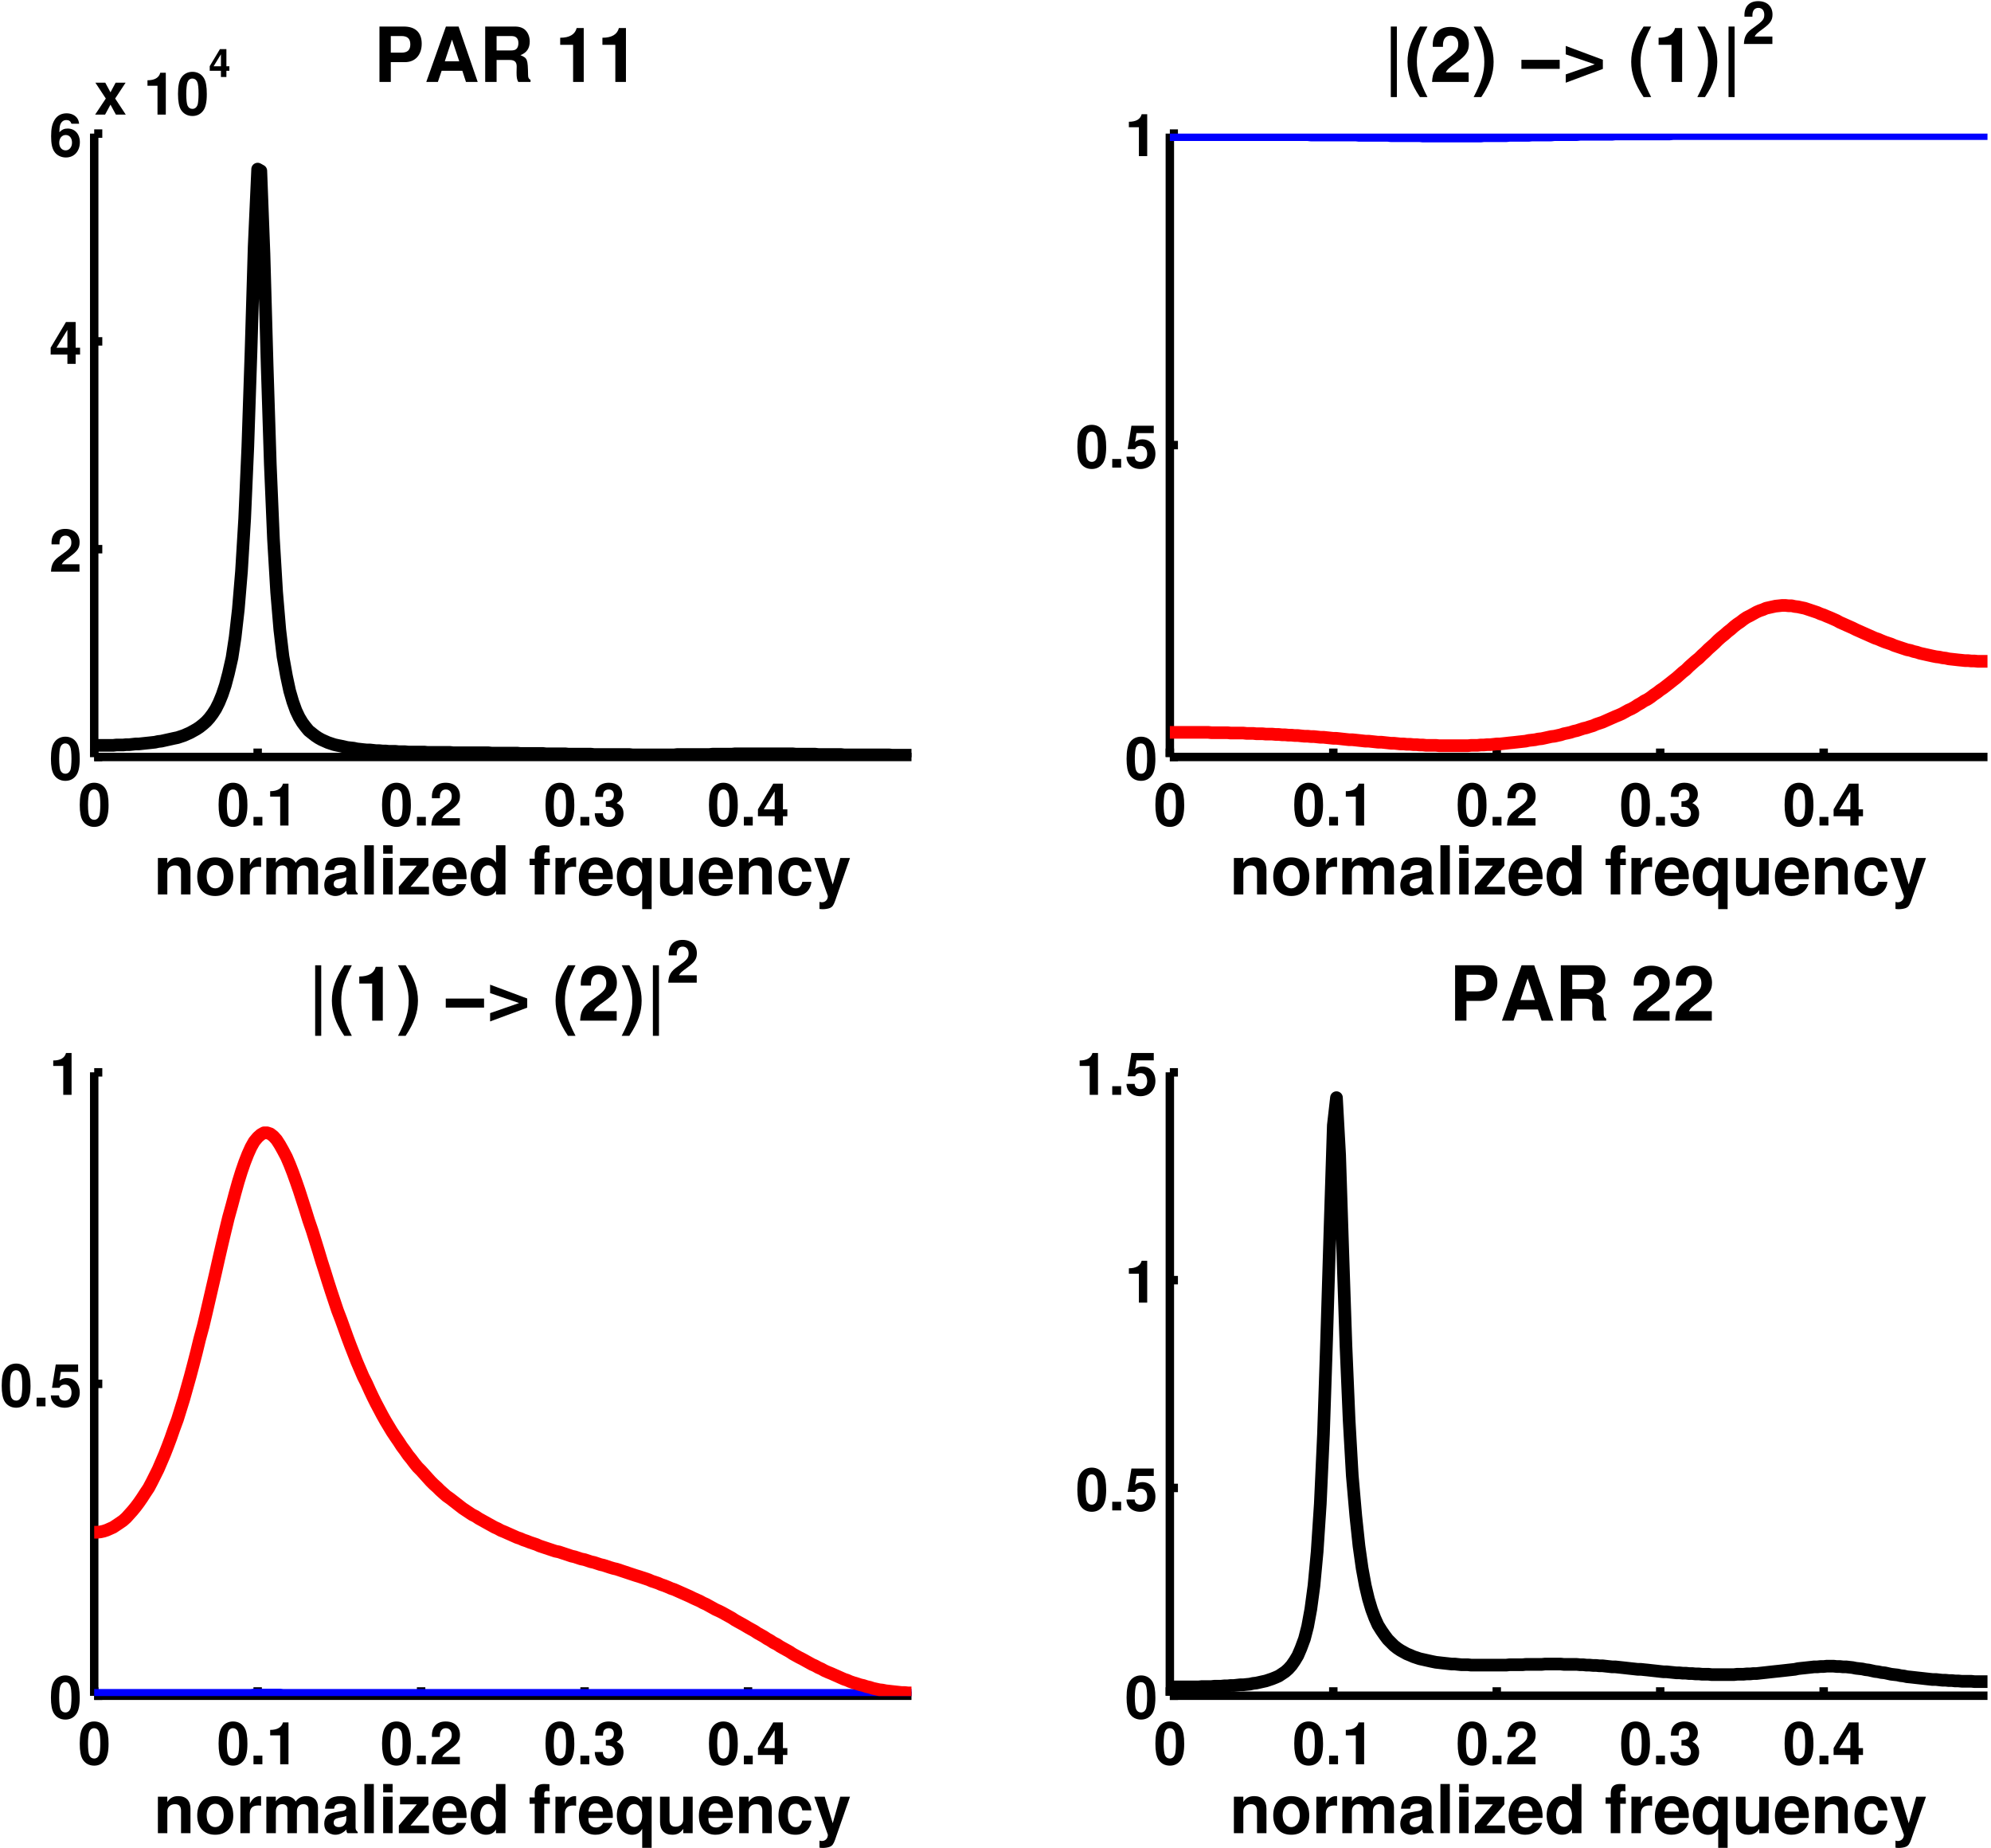 <?xml version="1.0" encoding="UTF-8"?>
<svg xmlns="http://www.w3.org/2000/svg" xmlns:xlink="http://www.w3.org/1999/xlink" width="472pt" height="438pt" viewBox="0 0 472 438" version="1.1">
<defs>
<g>
<symbol overflow="visible" id="glyph0-0">
<path style="stroke:none;" d="M 3.828 -10.141 C 2.766 -10.141 1.844 -9.688 1.25 -8.859 C 0.672 -8.094 0.406 -6.812 0.406 -4.906 C 0.406 -3.156 0.641 -1.906 1.109 -1.141 C 1.688 -0.203 2.656 0.328 3.828 0.328 C 4.906 0.328 5.781 -0.109 6.391 -0.953 C 6.953 -1.703 7.234 -3 7.234 -4.844 C 7.234 -6.656 7.016 -7.891 6.531 -8.672 C 5.953 -9.625 4.984 -10.141 3.828 -10.141 Z M 3.828 -8.547 C 4.328 -8.547 4.734 -8.281 4.969 -7.75 C 5.172 -7.344 5.281 -6.25 5.281 -4.891 C 5.281 -3.781 5.172 -2.656 5.031 -2.266 C 4.797 -1.688 4.375 -1.359 3.828 -1.359 C 3.297 -1.359 2.906 -1.625 2.672 -2.125 C 2.484 -2.547 2.359 -3.594 2.359 -4.906 C 2.359 -6.078 2.484 -7.203 2.625 -7.609 C 2.844 -8.219 3.266 -8.547 3.828 -8.547 Z M 3.828 -8.547 "/>
</symbol>
<symbol overflow="visible" id="glyph0-1">
<path style="stroke:none;" d="M 3 -2.047 L 0.891 -2.047 L 0.891 0 L 3 0 Z M 3 -2.047 "/>
</symbol>
<symbol overflow="visible" id="glyph0-2">
<path style="stroke:none;" d="M 3.328 -6.844 L 3.328 0 L 5.297 0 L 5.297 -9.922 L 3.984 -9.922 C 3.688 -8.75 2.656 -8.141 0.953 -8.141 L 0.953 -6.844 Z M 3.328 -6.844 "/>
</symbol>
<symbol overflow="visible" id="glyph0-3">
<path style="stroke:none;" d="M 7.172 -1.75 L 2.969 -1.75 C 3.219 -2.281 3.531 -2.562 4.984 -3.625 C 6.703 -4.891 7.203 -5.641 7.203 -6.984 C 7.203 -8.906 5.891 -10.141 3.812 -10.141 C 1.75 -10.141 0.547 -8.922 0.547 -6.812 C 0.547 -6.734 0.547 -6.625 0.562 -6.469 L 2.438 -6.469 L 2.438 -6.797 C 2.438 -7.891 2.953 -8.547 3.844 -8.547 C 4.719 -8.547 5.25 -7.938 5.25 -6.938 C 5.25 -5.859 4.906 -5.422 2.719 -3.859 C 1.031 -2.719 0.516 -1.828 0.422 0 L 7.172 0 Z M 7.172 -1.75 "/>
</symbol>
<symbol overflow="visible" id="glyph0-4">
<path style="stroke:none;" d="M 3.031 -4.438 C 3.719 -4.438 3.844 -4.422 4.188 -4.344 C 4.844 -4.156 5.266 -3.578 5.266 -2.859 C 5.266 -1.984 4.641 -1.359 3.797 -1.359 C 2.875 -1.359 2.359 -1.891 2.312 -2.906 L 0.406 -2.906 C 0.422 -0.922 1.719 0.328 3.75 0.328 C 5.859 0.328 7.219 -0.922 7.219 -2.859 C 7.219 -4.016 6.719 -4.781 5.594 -5.312 C 6.531 -5.891 6.906 -6.531 6.906 -7.438 C 6.906 -9.094 5.672 -10.141 3.75 -10.141 C 2.625 -10.141 1.672 -9.75 1.109 -9.016 C 0.719 -8.531 0.531 -7.859 0.531 -6.969 L 0.531 -6.797 L 2.359 -6.797 C 2.359 -7.344 2.406 -7.609 2.5 -7.859 C 2.688 -8.281 3.141 -8.547 3.703 -8.547 C 4.5 -8.547 4.938 -8.078 4.938 -7.25 C 4.938 -6.266 4.375 -5.75 3.203 -5.75 L 3.031 -5.75 Z M 3.031 -4.438 "/>
</symbol>
<symbol overflow="visible" id="glyph0-5">
<path style="stroke:none;" d="M 7.312 -3.828 L 6.266 -3.828 L 6.266 -9.922 L 3.969 -9.922 L 0.344 -3.844 L 0.344 -2.203 L 4.312 -2.203 L 4.312 0 L 6.266 0 L 6.266 -2.203 L 7.312 -2.203 Z M 4.312 -3.828 L 1.719 -3.828 L 4.312 -8.062 Z M 4.312 -3.828 "/>
</symbol>
<symbol overflow="visible" id="glyph0-6">
<path style="stroke:none;" d="M 7.094 -7.672 C 7 -8.312 6.875 -8.641 6.625 -9 C 6.109 -9.719 5.188 -10.141 4.109 -10.141 C 2.891 -10.141 1.875 -9.594 1.281 -8.594 C 0.688 -7.625 0.453 -6.531 0.453 -4.719 C 0.453 -3.016 0.656 -1.953 1.156 -1.141 C 1.734 -0.219 2.766 0.328 3.953 0.328 C 5.922 0.328 7.266 -1.156 7.266 -3.312 C 7.266 -5.219 6.094 -6.531 4.375 -6.531 C 3.562 -6.531 3.031 -6.297 2.406 -5.656 C 2.453 -6.703 2.453 -6.703 2.531 -7.125 C 2.719 -8.016 3.281 -8.547 4.062 -8.547 C 4.688 -8.547 5.031 -8.297 5.281 -7.672 Z M 3.906 -5 C 4.812 -5 5.406 -4.281 5.406 -3.188 C 5.406 -2.125 4.766 -1.359 3.891 -1.359 C 3 -1.359 2.375 -2.094 2.375 -3.156 C 2.375 -4.234 3 -5 3.906 -5 Z M 3.906 -5 "/>
</symbol>
<symbol overflow="visible" id="glyph0-7">
<path style="stroke:none;" d="M 4.969 -3.812 L 7.438 -7.562 L 5.078 -7.562 L 3.859 -5.281 L 2.625 -7.562 L 0.281 -7.562 L 2.75 -3.812 L 0.219 0 L 2.578 0 L 3.859 -2.359 L 5.141 0 L 7.484 0 Z M 4.969 -3.812 "/>
</symbol>
<symbol overflow="visible" id="glyph0-8">
<path style="stroke:none;" d=""/>
</symbol>
<symbol overflow="visible" id="glyph0-9">
<path style="stroke:none;" d="M 6.844 -9.922 L 1.547 -9.922 L 0.656 -4.391 L 2.422 -4.391 C 2.625 -4.891 3.078 -5.156 3.688 -5.156 C 4.672 -5.156 5.281 -4.438 5.281 -3.234 C 5.281 -2.078 4.656 -1.359 3.688 -1.359 C 2.828 -1.359 2.359 -1.797 2.312 -2.594 L 0.375 -2.594 C 0.406 -0.859 1.719 0.328 3.656 0.328 C 5.781 0.328 7.234 -1.141 7.234 -3.281 C 7.234 -5.312 5.984 -6.703 4.141 -6.703 C 3.484 -6.703 3 -6.531 2.422 -6.109 L 2.75 -8.172 L 6.844 -8.172 Z M 6.844 -9.922 "/>
</symbol>
<symbol overflow="visible" id="glyph1-0">
<path style="stroke:none;" d="M 4.875 -2.547 L 4.172 -2.547 L 4.172 -6.609 L 2.641 -6.609 L 0.219 -2.562 L 0.219 -1.469 L 2.875 -1.469 L 2.875 0 L 4.172 0 L 4.172 -1.469 L 4.875 -1.469 Z M 2.875 -2.547 L 1.141 -2.547 L 2.875 -5.375 Z M 2.875 -2.547 "/>
</symbol>
<symbol overflow="visible" id="glyph2-0">
<path style="stroke:none;" d="M 4.062 -4.688 L 7.438 -4.688 C 9.844 -4.688 11.391 -6.391 11.391 -9.047 C 11.391 -11.688 9.906 -13.125 7.156 -13.125 L 1.375 -13.125 L 1.375 0 L 4.062 0 Z M 4.062 -6.938 L 4.062 -10.875 L 6.594 -10.875 C 8.031 -10.875 8.688 -10.234 8.688 -8.891 C 8.688 -7.562 8.031 -6.938 6.594 -6.938 Z M 4.062 -6.938 "/>
</symbol>
<symbol overflow="visible" id="glyph2-1">
<path style="stroke:none;" d="M 9.016 -2.641 L 9.875 0 L 12.656 0 L 8.125 -13.125 L 5.125 -13.125 L 0.469 0 L 3.219 0 L 4.109 -2.641 Z M 8.281 -4.891 L 4.859 -4.891 L 6.562 -10.031 Z M 8.281 -4.891 "/>
</symbol>
<symbol overflow="visible" id="glyph2-2">
<path style="stroke:none;" d="M 4.141 -5.203 L 7.234 -5.203 C 8.406 -5.203 8.906 -4.734 8.906 -3.641 C 8.906 -3.531 8.906 -3.344 8.891 -3.109 C 8.875 -2.766 8.875 -2.453 8.875 -2.25 C 8.875 -1.031 8.953 -0.625 9.281 0 L 12.188 0 L 12.188 -0.484 C 11.766 -0.719 11.609 -0.984 11.609 -1.562 C 11.531 -5.438 11.469 -5.609 9.797 -6.344 C 11.266 -6.906 12 -7.969 12 -9.578 C 12 -10.625 11.641 -11.578 11.016 -12.219 C 10.422 -12.828 9.594 -13.125 8.484 -13.125 L 1.438 -13.125 L 1.438 0 L 4.141 0 Z M 4.141 -7.453 L 4.141 -10.875 L 7.391 -10.875 C 8.172 -10.875 8.5 -10.797 8.812 -10.531 C 9.141 -10.266 9.312 -9.812 9.312 -9.203 C 9.312 -8.562 9.125 -8.062 8.812 -7.797 C 8.531 -7.547 8.172 -7.453 7.391 -7.453 Z M 4.141 -7.453 "/>
</symbol>
<symbol overflow="visible" id="glyph2-3">
<path style="stroke:none;" d=""/>
</symbol>
<symbol overflow="visible" id="glyph2-4">
<path style="stroke:none;" d="M 4.281 -8.797 L 4.281 0 L 6.797 0 L 6.797 -12.766 L 5.125 -12.766 C 4.734 -11.25 3.422 -10.469 1.219 -10.469 L 1.219 -8.797 Z M 4.281 -8.797 "/>
</symbol>
<symbol overflow="visible" id="glyph2-5">
<path style="stroke:none;" d="M 3.234 -13.125 L 1.797 -13.125 L 1.797 3.594 L 3.234 3.594 Z M 3.234 -13.125 "/>
</symbol>
<symbol overflow="visible" id="glyph2-6">
<path style="stroke:none;" d="M 3.656 -13.125 C 1.578 -10.016 0.719 -7.531 0.719 -4.766 C 0.719 -2 1.578 0.484 3.656 3.594 L 5.453 3.594 C 3.547 -0.109 2.938 -2.125 2.938 -4.766 C 2.938 -7.391 3.547 -9.453 5.453 -13.125 Z M 3.656 -13.125 "/>
</symbol>
<symbol overflow="visible" id="glyph2-7">
<path style="stroke:none;" d="M 9.219 -2.25 L 3.812 -2.25 C 4.141 -2.938 4.531 -3.297 6.406 -4.656 C 8.625 -6.281 9.266 -7.25 9.266 -8.984 C 9.266 -11.453 7.578 -13.031 4.891 -13.031 C 2.25 -13.031 0.703 -11.469 0.703 -8.766 C 0.703 -8.656 0.703 -8.516 0.719 -8.312 L 3.125 -8.312 L 3.125 -8.734 C 3.125 -10.156 3.797 -10.984 4.953 -10.984 C 6.062 -10.984 6.75 -10.203 6.75 -8.922 C 6.75 -7.531 6.297 -6.969 3.484 -4.969 C 1.328 -3.484 0.672 -2.359 0.547 0 L 9.219 0 Z M 9.219 -2.25 "/>
</symbol>
<symbol overflow="visible" id="glyph2-8">
<path style="stroke:none;" d="M 2.203 3.594 C 4.266 0.484 5.125 -2 5.125 -4.75 C 5.125 -7.531 4.266 -10.016 2.203 -13.125 L 0.391 -13.125 C 2.297 -9.406 2.922 -7.391 2.922 -4.75 C 2.922 -2.125 2.297 -0.078 0.391 3.594 Z M 2.203 3.594 "/>
</symbol>
<symbol overflow="visible" id="glyph2-9">
<path style="stroke:none;" d="M 9.797 -5.234 L 0.719 -5.234 L 0.719 -3.094 L 9.797 -3.094 Z M 9.797 -5.234 "/>
</symbol>
<symbol overflow="visible" id="glyph2-10">
<path style="stroke:none;" d="M 0.719 0.188 L 9.516 -3.078 L 9.516 -5.25 L 0.719 -8.531 L 0.719 -6.531 L 7.594 -4.172 L 0.719 -1.781 Z M 0.719 0.188 "/>
</symbol>
<symbol overflow="visible" id="glyph3-0">
<path style="stroke:none;" d="M 1.016 -8.641 L 1.016 0 L 3.25 0 L 3.25 -5.188 C 3.25 -6.203 3.969 -6.875 5.062 -6.875 C 6.016 -6.875 6.5 -6.359 6.5 -5.328 L 6.5 0 L 8.734 0 L 8.734 -5.797 C 8.734 -7.703 7.688 -8.781 5.844 -8.781 C 4.672 -8.781 3.891 -8.359 3.25 -7.391 L 3.25 -8.641 Z M 1.016 -8.641 "/>
</symbol>
<symbol overflow="visible" id="glyph3-1">
<path style="stroke:none;" d="M 4.812 -8.781 C 2.172 -8.781 0.562 -7.047 0.562 -4.203 C 0.562 -1.359 2.172 0.375 4.828 0.375 C 7.453 0.375 9.109 -1.375 9.109 -4.141 C 9.109 -7.078 7.516 -8.781 4.812 -8.781 Z M 4.828 -6.969 C 6.062 -6.969 6.859 -5.875 6.859 -4.172 C 6.859 -2.562 6.031 -1.438 4.828 -1.438 C 3.609 -1.438 2.797 -2.562 2.797 -4.203 C 2.797 -5.859 3.609 -6.969 4.828 -6.969 Z M 4.828 -6.969 "/>
</symbol>
<symbol overflow="visible" id="glyph3-2">
<path style="stroke:none;" d="M 1.016 -8.641 L 1.016 0 L 3.25 0 L 3.25 -4.594 C 3.25 -5.906 3.906 -6.562 5.219 -6.562 C 5.453 -6.562 5.609 -6.547 5.922 -6.5 L 5.922 -8.766 C 5.797 -8.781 5.719 -8.781 5.641 -8.781 C 4.625 -8.781 3.734 -8.109 3.25 -6.938 L 3.25 -8.641 Z M 1.016 -8.641 "/>
</symbol>
<symbol overflow="visible" id="glyph3-3">
<path style="stroke:none;" d="M 0.953 -8.641 L 0.953 0 L 3.203 0 L 3.203 -5.188 C 3.203 -6.234 3.781 -6.875 4.734 -6.875 C 5.484 -6.875 5.953 -6.453 5.953 -5.766 L 5.953 0 L 8.188 0 L 8.188 -5.188 C 8.188 -6.234 8.766 -6.875 9.734 -6.875 C 10.484 -6.875 10.938 -6.453 10.938 -5.766 L 10.938 0 L 13.188 0 L 13.188 -6.109 C 13.188 -7.797 12.156 -8.781 10.438 -8.781 C 9.344 -8.781 8.578 -8.406 7.906 -7.5 C 7.484 -8.312 6.625 -8.781 5.547 -8.781 C 4.562 -8.781 3.922 -8.453 3.188 -7.562 L 3.188 -8.641 Z M 0.953 -8.641 "/>
</symbol>
<symbol overflow="visible" id="glyph3-4">
<path style="stroke:none;" d="M 8.391 -0.266 C 7.984 -0.641 7.875 -0.875 7.875 -1.328 L 7.875 -6.125 C 7.875 -7.891 6.672 -8.781 4.344 -8.781 C 2 -8.781 0.781 -7.797 0.641 -5.797 L 2.797 -5.797 C 2.906 -6.688 3.281 -6.969 4.391 -6.969 C 5.25 -6.969 5.688 -6.688 5.688 -6.109 C 5.688 -5.828 5.531 -5.562 5.297 -5.438 C 4.984 -5.281 4.984 -5.281 3.891 -5.109 L 2.984 -4.938 C 1.281 -4.656 0.453 -3.781 0.453 -2.219 C 0.453 -1.484 0.656 -0.875 1.062 -0.453 C 1.547 0.062 2.297 0.375 3.078 0.375 C 4.031 0.375 4.906 -0.047 5.703 -0.859 C 5.703 -0.422 5.75 -0.25 5.953 0 L 8.391 0 Z M 5.688 -3.469 C 5.688 -2.172 5.047 -1.438 3.906 -1.438 C 3.156 -1.438 2.688 -1.844 2.688 -2.484 C 2.688 -3.156 3.047 -3.469 3.969 -3.656 L 4.734 -3.812 C 5.328 -3.922 5.422 -3.953 5.688 -4.078 Z M 5.688 -3.469 "/>
</symbol>
<symbol overflow="visible" id="glyph3-5">
<path style="stroke:none;" d="M 3.312 -11.656 L 1.078 -11.656 L 1.078 0 L 3.312 0 Z M 3.312 -11.656 "/>
</symbol>
<symbol overflow="visible" id="glyph3-6">
<path style="stroke:none;" d="M 3.312 -8.641 L 1.078 -8.641 L 1.078 0 L 3.312 0 Z M 3.312 -11.656 L 1.078 -11.656 L 1.078 -9.656 L 3.312 -9.656 Z M 3.312 -11.656 "/>
</symbol>
<symbol overflow="visible" id="glyph3-7">
<path style="stroke:none;" d="M 7.344 -8.641 L 0.625 -8.641 L 0.625 -6.828 L 4.609 -6.828 L 0.344 -1.812 L 0.344 0 L 7.484 0 L 7.484 -1.812 L 3.109 -1.812 L 7.344 -6.828 Z M 7.344 -8.641 "/>
</symbol>
<symbol overflow="visible" id="glyph3-8">
<path style="stroke:none;" d="M 8.391 -3.609 C 8.406 -3.812 8.406 -3.891 8.406 -4 C 8.406 -4.859 8.266 -5.656 8.062 -6.266 C 7.484 -7.844 6.094 -8.781 4.359 -8.781 C 1.875 -8.781 0.359 -6.984 0.359 -4.094 C 0.359 -1.328 1.859 0.375 4.297 0.375 C 6.234 0.375 7.812 -0.734 8.297 -2.438 L 6.094 -2.438 C 5.828 -1.75 5.203 -1.344 4.391 -1.344 C 3.75 -1.344 3.234 -1.609 2.906 -2.094 C 2.703 -2.422 2.625 -2.797 2.594 -3.609 Z M 2.625 -5.109 C 2.766 -6.422 3.328 -7.078 4.312 -7.078 C 4.875 -7.078 5.391 -6.797 5.719 -6.359 C 5.922 -6.031 6.016 -5.703 6.062 -5.109 Z M 2.625 -5.109 "/>
</symbol>
<symbol overflow="visible" id="glyph3-9">
<path style="stroke:none;" d="M 6.484 0 L 8.719 0 L 8.719 -11.656 L 6.484 -11.656 L 6.484 -7.516 C 5.922 -8.391 5.172 -8.781 4.094 -8.781 C 2.031 -8.781 0.469 -6.797 0.469 -4.188 C 0.469 -3.031 0.812 -1.844 1.391 -1.016 C 1.984 -0.172 3.047 0.375 4.094 0.375 C 5.172 0.375 5.922 -0.031 6.484 -0.875 Z M 4.594 -6.906 C 5.734 -6.906 6.484 -5.812 6.484 -4.156 C 6.484 -2.594 5.719 -1.5 4.594 -1.5 C 3.469 -1.5 2.703 -2.609 2.703 -4.188 C 2.703 -5.797 3.469 -6.906 4.594 -6.906 Z M 4.594 -6.906 "/>
</symbol>
<symbol overflow="visible" id="glyph3-10">
<path style="stroke:none;" d=""/>
</symbol>
<symbol overflow="visible" id="glyph3-11">
<path style="stroke:none;" d="M 5.016 -8.469 L 3.688 -8.469 L 3.688 -9.312 C 3.688 -9.766 3.875 -9.984 4.281 -9.984 C 4.484 -9.984 4.734 -9.969 4.922 -9.938 L 4.922 -11.609 C 4.516 -11.641 3.953 -11.656 3.641 -11.656 C 2.156 -11.656 1.438 -10.953 1.438 -9.5 L 1.438 -8.469 L 0.219 -8.469 L 0.219 -6.969 L 1.438 -6.969 L 1.438 0 L 3.688 0 L 3.688 -6.969 L 5.016 -6.969 Z M 5.016 -8.469 "/>
</symbol>
<symbol overflow="visible" id="glyph3-12">
<path style="stroke:none;" d="M 6.469 -8.641 L 6.469 -7.359 C 5.938 -8.297 5.141 -8.781 4.062 -8.781 C 1.984 -8.781 0.453 -6.828 0.453 -4.188 C 0.453 -2.969 0.797 -1.766 1.375 -0.969 C 1.953 -0.156 3.031 0.391 4.047 0.391 C 5.141 0.391 5.938 -0.078 6.469 -1.031 L 6.469 3.484 L 8.703 3.484 L 8.703 -8.641 Z M 4.578 -6.906 C 5.719 -6.906 6.469 -5.828 6.469 -4.141 C 6.469 -2.578 5.703 -1.484 4.578 -1.484 C 3.453 -1.484 2.688 -2.578 2.688 -4.188 C 2.688 -5.812 3.453 -6.906 4.578 -6.906 Z M 4.578 -6.906 "/>
</symbol>
<symbol overflow="visible" id="glyph3-13">
<path style="stroke:none;" d="M 8.656 0 L 8.656 -8.641 L 6.422 -8.641 L 6.422 -3.234 C 6.422 -2.203 5.703 -1.531 4.609 -1.531 C 3.641 -1.531 3.172 -2.047 3.172 -3.094 L 3.172 -8.641 L 0.922 -8.641 L 0.922 -2.625 C 0.922 -0.719 1.984 0.375 3.828 0.375 C 4.984 0.375 5.781 -0.062 6.422 -1.031 L 6.422 0 Z M 8.656 0 "/>
</symbol>
<symbol overflow="visible" id="glyph3-14">
<path style="stroke:none;" d="M 8.359 -5.406 C 8.188 -7.516 6.781 -8.781 4.625 -8.781 C 2.047 -8.781 0.547 -7.094 0.547 -4.141 C 0.547 -1.297 2.031 0.375 4.594 0.375 C 6.688 0.375 8.141 -0.922 8.359 -2.984 L 6.203 -2.984 C 5.922 -1.875 5.469 -1.438 4.609 -1.438 C 3.469 -1.438 2.781 -2.469 2.781 -4.141 C 2.781 -4.953 2.938 -5.734 3.219 -6.234 C 3.469 -6.719 3.969 -6.969 4.609 -6.969 C 5.516 -6.969 5.953 -6.547 6.203 -5.406 Z M 8.359 -5.406 "/>
</symbol>
<symbol overflow="visible" id="glyph3-15">
<path style="stroke:none;" d="M 6.297 -8.641 L 4.516 -2.359 L 2.609 -8.641 L 0.141 -8.641 L 3.359 0.359 L 3.359 0.422 C 3.359 1.234 2.75 1.859 1.969 1.859 C 1.797 1.859 1.656 1.844 1.375 1.766 L 1.375 3.438 C 1.719 3.484 1.906 3.5 2.172 3.5 C 2.734 3.5 3.406 3.391 3.797 3.234 C 4.422 2.969 4.688 2.609 5.062 1.578 L 8.609 -8.641 Z M 6.297 -8.641 "/>
</symbol>
</g>
<clipPath id="clip1">
  <path d="M 22.332 31.664 L 216.168 31.664 L 216.168 179.5 L 22.332 179.5 Z M 22.332 31.664 "/>
</clipPath>
<clipPath id="clip2">
  <path d="M 277.332 31.664 L 471.25 31.664 L 471.25 179.5 L 277.332 179.5 Z M 277.332 31.664 "/>
</clipPath>
<clipPath id="clip3">
  <path d="M 22.332 254.168 L 216.168 254.168 L 216.168 402 L 22.332 402 Z M 22.332 254.168 "/>
</clipPath>
<clipPath id="clip4">
  <path d="M 277.332 254.168 L 471.25 254.168 L 471.25 402 L 277.332 402 Z M 277.332 254.168 "/>
</clipPath>
</defs>
<g id="surface1">
<rect x="0" y="0" width="472" height="438" style="fill:rgb(100%,100%,100%);fill-opacity:1;stroke:none;"/>
<path style=" stroke:none;fill-rule:evenodd;fill:rgb(100%,100%,100%);fill-opacity:1;" d="M 22.332 179.418 L 216.082 179.418 L 216.082 31.668 L 22.332 31.668 Z M 22.332 179.418 "/>
<path style="fill:none;stroke-width:20;stroke-linecap:butt;stroke-linejoin:round;stroke:rgb(100%,100%,100%);stroke-opacity:1;stroke-miterlimit:10;" d="M 753.32 2745.82 L 753.32 4223.32 L 2690.82 4223.32 L 2690.82 2745.82 L 753.32 2745.82 " transform="matrix(0.1,0,0,-0.1,-53,454)"/>
<path style="fill:none;stroke-width:20;stroke-linecap:butt;stroke-linejoin:round;stroke:rgb(0%,0%,0%);stroke-opacity:1;stroke-miterlimit:10;" d="M 753.32 2745.82 L 2690.82 2745.82 " transform="matrix(0.1,0,0,-0.1,-53,454)"/>
<path style="fill:none;stroke-width:20;stroke-linecap:butt;stroke-linejoin:round;stroke:rgb(0%,0%,0%);stroke-opacity:1;stroke-miterlimit:10;" d="M 753.32 2745.82 L 753.32 4223.359 " transform="matrix(0.1,0,0,-0.1,-53,454)"/>
<path style="fill:none;stroke-width:20;stroke-linecap:butt;stroke-linejoin:round;stroke:rgb(0%,0%,0%);stroke-opacity:1;stroke-miterlimit:10;" d="M 753.32 2745.82 L 753.32 2765.82 " transform="matrix(0.1,0,0,-0.1,-53,454)"/>
<g style="fill:rgb(0%,0%,0%);fill-opacity:1;">
  <use xlink:href="#glyph0-0" x="18.5" y="195.667"/>
</g>
<path style="fill:none;stroke-width:20;stroke-linecap:butt;stroke-linejoin:round;stroke:rgb(0%,0%,0%);stroke-opacity:1;stroke-miterlimit:10;" d="M 1140.82 2745.82 L 1140.82 2765.82 " transform="matrix(0.1,0,0,-0.1,-53,454)"/>
<g style="fill:rgb(0%,0%,0%);fill-opacity:1;">
  <use xlink:href="#glyph0-0" x="51.417" y="195.667"/>
  <use xlink:href="#glyph0-1" x="59.201" y="195.667"/>
  <use xlink:href="#glyph0-2" x="63.093" y="195.667"/>
</g>
<path style="fill:none;stroke-width:20;stroke-linecap:butt;stroke-linejoin:round;stroke:rgb(0%,0%,0%);stroke-opacity:1;stroke-miterlimit:10;" d="M 1528.32 2745.82 L 1528.32 2765.82 " transform="matrix(0.1,0,0,-0.1,-53,454)"/>
<g style="fill:rgb(0%,0%,0%);fill-opacity:1;">
  <use xlink:href="#glyph0-0" x="90.167" y="195.667"/>
  <use xlink:href="#glyph0-1" x="97.951" y="195.667"/>
  <use xlink:href="#glyph0-3" x="101.843" y="195.667"/>
</g>
<path style="fill:none;stroke-width:20;stroke-linecap:butt;stroke-linejoin:round;stroke:rgb(0%,0%,0%);stroke-opacity:1;stroke-miterlimit:10;" d="M 1915.82 2745.82 L 1915.82 2765.82 " transform="matrix(0.1,0,0,-0.1,-53,454)"/>
<g style="fill:rgb(0%,0%,0%);fill-opacity:1;">
  <use xlink:href="#glyph0-0" x="128.917" y="195.667"/>
  <use xlink:href="#glyph0-1" x="136.701" y="195.667"/>
  <use xlink:href="#glyph0-4" x="140.593" y="195.667"/>
</g>
<path style="fill:none;stroke-width:20;stroke-linecap:butt;stroke-linejoin:round;stroke:rgb(0%,0%,0%);stroke-opacity:1;stroke-miterlimit:10;" d="M 2303.32 2745.82 L 2303.32 2765.82 " transform="matrix(0.1,0,0,-0.1,-53,454)"/>
<g style="fill:rgb(0%,0%,0%);fill-opacity:1;">
  <use xlink:href="#glyph0-0" x="167.667" y="195.667"/>
  <use xlink:href="#glyph0-1" x="175.451" y="195.667"/>
  <use xlink:href="#glyph0-5" x="179.343" y="195.667"/>
</g>
<path style="fill:none;stroke-width:20;stroke-linecap:butt;stroke-linejoin:round;stroke:rgb(0%,0%,0%);stroke-opacity:1;stroke-miterlimit:10;" d="M 753.32 2745.82 L 772.5 2745.82 " transform="matrix(0.1,0,0,-0.1,-53,454)"/>
<g style="fill:rgb(0%,0%,0%);fill-opacity:1;">
  <use xlink:href="#glyph0-0" x="11.667" y="184.75"/>
</g>
<path style="fill:none;stroke-width:20;stroke-linecap:butt;stroke-linejoin:round;stroke:rgb(0%,0%,0%);stroke-opacity:1;stroke-miterlimit:10;" d="M 753.32 3238.32 L 772.5 3238.32 " transform="matrix(0.1,0,0,-0.1,-53,454)"/>
<g style="fill:rgb(0%,0%,0%);fill-opacity:1;">
  <use xlink:href="#glyph0-3" x="11.667" y="135.5"/>
</g>
<path style="fill:none;stroke-width:20;stroke-linecap:butt;stroke-linejoin:round;stroke:rgb(0%,0%,0%);stroke-opacity:1;stroke-miterlimit:10;" d="M 753.32 3730.82 L 772.5 3730.82 " transform="matrix(0.1,0,0,-0.1,-53,454)"/>
<g style="fill:rgb(0%,0%,0%);fill-opacity:1;">
  <use xlink:href="#glyph0-5" x="11.667" y="86.25"/>
</g>
<path style="fill:none;stroke-width:20;stroke-linecap:butt;stroke-linejoin:round;stroke:rgb(0%,0%,0%);stroke-opacity:1;stroke-miterlimit:10;" d="M 753.32 4223.359 L 772.5 4223.359 " transform="matrix(0.1,0,0,-0.1,-53,454)"/>
<g style="fill:rgb(0%,0%,0%);fill-opacity:1;">
  <use xlink:href="#glyph0-6" x="11.667" y="37"/>
</g>
<g style="fill:rgb(0%,0%,0%);fill-opacity:1;">
  <use xlink:href="#glyph0-7" x="22.333" y="27.166"/>
  <use xlink:href="#glyph0-8" x="30.117" y="27.166"/>
  <use xlink:href="#glyph0-2" x="34.009" y="27.166"/>
  <use xlink:href="#glyph0-0" x="41.793" y="27.166"/>
</g>
<g style="fill:rgb(0%,0%,0%);fill-opacity:1;">
  <use xlink:href="#glyph1-0" x="49.5" y="18.25"/>
</g>
<g clip-path="url(#clip1)" clip-rule="nonzero">
<path style="fill:none;stroke-width:30;stroke-linecap:butt;stroke-linejoin:round;stroke:rgb(0%,0%,0%);stroke-opacity:1;stroke-miterlimit:10;" d="M 753.32 2773.32 L 798.32 2773.32 L 805.82 2774.18 L 821.68 2774.18 L 829.18 2775 L 836.68 2775 L 844.18 2775.82 L 851.68 2776.68 L 859.18 2776.68 L 874.18 2778.32 L 882.5 2779.18 L 897.5 2780.82 L 905 2782.5 L 912.5 2783.32 L 927.5 2786.68 L 935 2788.32 L 942.5 2790 L 950.82 2791.68 L 965.82 2796.68 L 980.82 2803.32 L 995.82 2811.68 L 1003.32 2816.68 L 1011.68 2823.32 L 1019.18 2830 L 1026.68 2838.32 L 1034.18 2848.32 L 1041.68 2860 L 1049.18 2875 L 1056.68 2893.32 L 1064.18 2915.82 L 1071.68 2944.18 L 1080 2980.82 L 1087.5 3030 L 1095 3095.82 L 1102.5 3185.82 L 1110 3310 L 1117.5 3480.82 L 1125 3704.18 L 1132.5 3955 L 1140.82 4139.18 L 1148.32 4135 L 1155.82 3938.32 L 1163.32 3673.32 L 1170.82 3439.18 L 1178.32 3262.5 L 1185.82 3136.68 L 1193.32 3047.5 L 1200.82 2984.18 L 1209.18 2937.5 L 1216.68 2902.5 L 1224.18 2876.68 L 1231.68 2855.82 L 1239.18 2840 L 1246.68 2827.5 L 1254.18 2817.5 L 1261.68 2808.32 L 1270 2801.68 L 1277.5 2795.82 L 1285 2790.82 L 1292.5 2786.68 L 1300 2783.32 L 1307.5 2780 L 1322.5 2775 L 1330 2773.32 L 1338.32 2771.68 L 1353.32 2768.32 L 1368.32 2766.68 L 1375.82 2765 L 1383.32 2764.18 L 1390.82 2763.32 L 1399.18 2762.5 L 1406.68 2762.5 L 1414.18 2761.68 L 1421.68 2760.82 L 1429.18 2760.82 L 1436.68 2760 L 1444.18 2760 L 1451.68 2759.18 L 1467.5 2759.18 L 1475 2758.32 L 1490 2758.32 L 1497.5 2757.5 L 1535.82 2757.5 L 1543.32 2756.68 L 1596.68 2756.68 L 1604.18 2755.82 L 1687.5 2755.82 L 1695 2755 L 1755.82 2755 L 1763.32 2754.18 L 1816.68 2754.18 L 1824.18 2753.32 L 1870 2753.32 L 1877.5 2752.5 L 1930.82 2752.5 L 1938.32 2751.68 L 2021.68 2751.68 L 2029.18 2750.82 L 2128.32 2750.82 L 2135.82 2751.68 L 2211.68 2751.68 L 2219.18 2752.5 L 2265 2752.5 L 2272.5 2753.32 L 2409.18 2753.32 L 2416.68 2752.5 L 2462.5 2752.5 L 2470 2751.68 L 2523.32 2751.68 L 2530.82 2750.82 L 2637.5 2750.82 L 2645 2750 L 2690.82 2750 " transform="matrix(0.1,0,0,-0.1,-53,454)"/>
</g>
<g style="fill:rgb(0%,0%,0%);fill-opacity:1;">
  <use xlink:href="#glyph2-0" x="88.583" y="19.416"/>
  <use xlink:href="#glyph2-1" x="100.589" y="19.416"/>
  <use xlink:href="#glyph2-2" x="113.585" y="19.416"/>
  <use xlink:href="#glyph2-3" x="126.581" y="19.416"/>
  <use xlink:href="#glyph2-4" x="131.585" y="19.416"/>
  <use xlink:href="#glyph2-4" x="141.593" y="19.416"/>
</g>
<g style="fill:rgb(0%,0%,0%);fill-opacity:1;">
  <use xlink:href="#glyph3-0" x="36.417" y="212"/>
  <use xlink:href="#glyph3-1" x="46.193" y="212"/>
  <use xlink:href="#glyph3-2" x="55.969" y="212"/>
  <use xlink:href="#glyph3-3" x="62.193" y="212"/>
  <use xlink:href="#glyph3-4" x="76.417" y="212"/>
  <use xlink:href="#glyph3-5" x="85.313" y="212"/>
  <use xlink:href="#glyph3-6" x="89.761" y="212"/>
  <use xlink:href="#glyph3-7" x="94.209" y="212"/>
  <use xlink:href="#glyph3-8" x="102.209" y="212"/>
  <use xlink:href="#glyph3-9" x="111.105" y="212"/>
  <use xlink:href="#glyph3-10" x="120.881" y="212"/>
  <use xlink:href="#glyph3-11" x="125.329" y="212"/>
  <use xlink:href="#glyph3-2" x="130.657" y="212"/>
  <use xlink:href="#glyph3-8" x="136.881" y="212"/>
  <use xlink:href="#glyph3-12" x="145.777" y="212"/>
  <use xlink:href="#glyph3-13" x="155.553" y="212"/>
  <use xlink:href="#glyph3-8" x="165.329" y="212"/>
  <use xlink:href="#glyph3-0" x="174.225" y="212"/>
  <use xlink:href="#glyph3-14" x="184.001" y="212"/>
  <use xlink:href="#glyph3-15" x="192.897" y="212"/>
</g>
<path style=" stroke:none;fill-rule:evenodd;fill:rgb(100%,100%,100%);fill-opacity:1;" d="M 277.332 179.418 L 471.168 179.418 L 471.168 31.668 L 277.332 31.668 Z M 277.332 179.418 "/>
<path style="fill:none;stroke-width:20;stroke-linecap:butt;stroke-linejoin:round;stroke:rgb(100%,100%,100%);stroke-opacity:1;stroke-miterlimit:10;" d="M 3303.32 2745.82 L 3303.32 4223.32 L 5241.68 4223.32 L 5241.68 2745.82 L 3303.32 2745.82 " transform="matrix(0.1,0,0,-0.1,-53,454)"/>
<path style="fill:none;stroke-width:20;stroke-linecap:butt;stroke-linejoin:round;stroke:rgb(0%,0%,0%);stroke-opacity:1;stroke-miterlimit:10;" d="M 3303.32 2745.82 L 5241.68 2745.82 " transform="matrix(0.1,0,0,-0.1,-53,454)"/>
<path style="fill:none;stroke-width:20;stroke-linecap:butt;stroke-linejoin:round;stroke:rgb(0%,0%,0%);stroke-opacity:1;stroke-miterlimit:10;" d="M 3303.32 2745.82 L 3303.32 4223.359 " transform="matrix(0.1,0,0,-0.1,-53,454)"/>
<path style="fill:none;stroke-width:20;stroke-linecap:butt;stroke-linejoin:round;stroke:rgb(0%,0%,0%);stroke-opacity:1;stroke-miterlimit:10;" d="M 3303.32 2745.82 L 3303.32 2765.82 " transform="matrix(0.1,0,0,-0.1,-53,454)"/>
<g style="fill:rgb(0%,0%,0%);fill-opacity:1;">
  <use xlink:href="#glyph0-0" x="273.5" y="195.667"/>
</g>
<path style="fill:none;stroke-width:20;stroke-linecap:butt;stroke-linejoin:round;stroke:rgb(0%,0%,0%);stroke-opacity:1;stroke-miterlimit:10;" d="M 3690.82 2745.82 L 3690.82 2765.82 " transform="matrix(0.1,0,0,-0.1,-53,454)"/>
<g style="fill:rgb(0%,0%,0%);fill-opacity:1;">
  <use xlink:href="#glyph0-0" x="306.417" y="195.667"/>
  <use xlink:href="#glyph0-1" x="314.201" y="195.667"/>
  <use xlink:href="#glyph0-2" x="318.093" y="195.667"/>
</g>
<path style="fill:none;stroke-width:20;stroke-linecap:butt;stroke-linejoin:round;stroke:rgb(0%,0%,0%);stroke-opacity:1;stroke-miterlimit:10;" d="M 4078.32 2745.82 L 4078.32 2765.82 " transform="matrix(0.1,0,0,-0.1,-53,454)"/>
<g style="fill:rgb(0%,0%,0%);fill-opacity:1;">
  <use xlink:href="#glyph0-0" x="345.167" y="195.667"/>
  <use xlink:href="#glyph0-1" x="352.951" y="195.667"/>
  <use xlink:href="#glyph0-3" x="356.843" y="195.667"/>
</g>
<path style="fill:none;stroke-width:20;stroke-linecap:butt;stroke-linejoin:round;stroke:rgb(0%,0%,0%);stroke-opacity:1;stroke-miterlimit:10;" d="M 4465.82 2745.82 L 4465.82 2765.82 " transform="matrix(0.1,0,0,-0.1,-53,454)"/>
<g style="fill:rgb(0%,0%,0%);fill-opacity:1;">
  <use xlink:href="#glyph0-0" x="383.917" y="195.667"/>
  <use xlink:href="#glyph0-1" x="391.701" y="195.667"/>
  <use xlink:href="#glyph0-4" x="395.593" y="195.667"/>
</g>
<path style="fill:none;stroke-width:20;stroke-linecap:butt;stroke-linejoin:round;stroke:rgb(0%,0%,0%);stroke-opacity:1;stroke-miterlimit:10;" d="M 4853.32 2745.82 L 4853.32 2765.82 " transform="matrix(0.1,0,0,-0.1,-53,454)"/>
<g style="fill:rgb(0%,0%,0%);fill-opacity:1;">
  <use xlink:href="#glyph0-0" x="422.667" y="195.667"/>
  <use xlink:href="#glyph0-1" x="430.451" y="195.667"/>
  <use xlink:href="#glyph0-5" x="434.343" y="195.667"/>
</g>
<path style="fill:none;stroke-width:20;stroke-linecap:butt;stroke-linejoin:round;stroke:rgb(0%,0%,0%);stroke-opacity:1;stroke-miterlimit:10;" d="M 3303.32 2745.82 L 3322.5 2745.82 " transform="matrix(0.1,0,0,-0.1,-53,454)"/>
<g style="fill:rgb(0%,0%,0%);fill-opacity:1;">
  <use xlink:href="#glyph0-0" x="266.667" y="184.75"/>
</g>
<path style="fill:none;stroke-width:20;stroke-linecap:butt;stroke-linejoin:round;stroke:rgb(0%,0%,0%);stroke-opacity:1;stroke-miterlimit:10;" d="M 3303.32 3485 L 3322.5 3485 " transform="matrix(0.1,0,0,-0.1,-53,454)"/>
<g style="fill:rgb(0%,0%,0%);fill-opacity:1;">
  <use xlink:href="#glyph0-0" x="255" y="110.833"/>
  <use xlink:href="#glyph0-1" x="262.784" y="110.833"/>
  <use xlink:href="#glyph0-9" x="266.676" y="110.833"/>
</g>
<path style="fill:none;stroke-width:20;stroke-linecap:butt;stroke-linejoin:round;stroke:rgb(0%,0%,0%);stroke-opacity:1;stroke-miterlimit:10;" d="M 3303.32 4223.359 L 3322.5 4223.359 " transform="matrix(0.1,0,0,-0.1,-53,454)"/>
<g style="fill:rgb(0%,0%,0%);fill-opacity:1;">
  <use xlink:href="#glyph0-2" x="266.667" y="37"/>
</g>
<g clip-path="url(#clip2)" clip-rule="nonzero">
<path style="fill:none;stroke-width:30;stroke-linecap:butt;stroke-linejoin:round;stroke:rgb(0%,0%,100%);stroke-opacity:1;stroke-miterlimit:10;" d="M 3303.32 4220.859 L 3630 4220.859 L 3637.5 4220 L 3744.18 4220 L 3751.68 4219.18 L 3820 4219.18 L 3827.5 4218.32 L 3895.82 4218.32 L 3903.32 4217.5 L 4040 4217.5 L 4047.5 4218.32 L 4100.82 4218.32 L 4108.32 4219.18 L 4154.18 4219.18 L 4161.68 4220 L 4207.5 4220 L 4215 4220.859 L 4268.32 4220.859 L 4275.82 4221.68 L 4351.68 4221.68 L 4359.18 4222.5 L 4488.32 4222.5 L 4496.68 4223.359 L 5241.68 4223.359 " transform="matrix(0.1,0,0,-0.1,-53,454)"/>
<path style="fill:none;stroke-width:30;stroke-linecap:butt;stroke-linejoin:round;stroke:rgb(100%,0%,0%);stroke-opacity:1;stroke-miterlimit:10;" d="M 3303.32 2804.18 L 3394.18 2804.18 L 3401.68 2803.32 L 3440 2803.32 L 3447.5 2802.5 L 3477.5 2802.5 L 3485 2801.68 L 3500.82 2801.68 L 3508.32 2800.82 L 3523.32 2800.82 L 3530.82 2800 L 3545.82 2800 L 3554.18 2799.18 L 3561.68 2799.18 L 3569.18 2798.32 L 3576.68 2798.32 L 3584.18 2797.5 L 3591.68 2797.5 L 3599.18 2796.68 L 3606.68 2796.68 L 3614.18 2795.82 L 3622.5 2795 L 3630 2795 L 3637.5 2794.18 L 3645 2794.18 L 3652.5 2793.32 L 3660 2792.5 L 3667.5 2792.5 L 3675 2791.68 L 3683.32 2790.82 L 3690.82 2790 L 3698.32 2790 L 3705.82 2789.18 L 3713.32 2788.32 L 3728.32 2786.68 L 3735.82 2786.68 L 3744.18 2785.82 L 3759.18 2784.18 L 3766.68 2783.32 L 3774.18 2783.32 L 3789.18 2781.68 L 3796.68 2780.82 L 3805 2780.82 L 3820 2779.18 L 3827.5 2778.32 L 3835 2778.32 L 3850 2776.68 L 3857.5 2776.68 L 3865 2775.82 L 3873.32 2775.82 L 3880.82 2775 L 3888.32 2775 L 3895.82 2774.18 L 3903.32 2774.18 L 3910.82 2773.32 L 3934.18 2773.32 L 3941.68 2772.5 L 4010 2772.5 L 4017.5 2773.32 L 4032.5 2773.32 L 4040 2774.18 L 4047.5 2774.18 L 4055.82 2775 L 4063.32 2775 L 4070.82 2775.82 L 4078.32 2776.68 L 4085.82 2776.68 L 4100.82 2778.32 L 4108.32 2779.18 L 4116.68 2780 L 4124.18 2780.82 L 4131.68 2781.68 L 4146.68 2783.32 L 4154.18 2785 L 4161.68 2785.82 L 4169.18 2786.68 L 4176.68 2788.32 L 4185 2789.18 L 4192.5 2790.82 L 4207.5 2794.18 L 4215 2795 L 4222.5 2796.68 L 4230 2798.32 L 4237.5 2800.82 L 4245.82 2802.5 L 4253.32 2804.18 L 4260.82 2806.68 L 4268.32 2808.32 L 4283.32 2813.32 L 4290.82 2815 L 4298.32 2817.5 L 4306.68 2820 L 4314.18 2823.32 L 4329.18 2828.32 L 4336.68 2831.68 L 4351.68 2838.32 L 4359.18 2841.68 L 4367.5 2845 L 4375 2848.32 L 4390 2856.68 L 4397.5 2860 L 4405 2864.18 L 4412.5 2869.18 L 4420 2873.32 L 4427.5 2878.32 L 4435.82 2882.5 L 4443.32 2887.5 L 4450.82 2893.32 L 4458.32 2898.32 L 4465.82 2904.18 L 4473.32 2909.18 L 4488.32 2920.82 L 4496.68 2927.5 L 4504.18 2933.32 L 4519.18 2946.68 L 4526.68 2952.5 L 4534.18 2960 L 4541.68 2966.68 L 4549.18 2973.32 L 4557.5 2980 L 4565 2987.5 L 4572.5 2994.18 L 4580 3001.68 L 4587.5 3008.32 L 4595 3015 L 4602.5 3022.5 L 4610 3029.18 L 4618.32 3035.82 L 4625.82 3042.5 L 4633.32 3048.32 L 4640.82 3055 L 4648.32 3060.82 L 4655.82 3065.82 L 4663.32 3071.68 L 4670.82 3076.68 L 4679.18 3080.82 L 4694.18 3089.18 L 4701.68 3092.5 L 4709.18 3095 L 4716.68 3098.32 L 4731.68 3101.68 L 4739.18 3103.32 L 4747.5 3104.18 L 4755 3105 L 4762.5 3105 L 4770 3104.18 L 4777.5 3104.18 L 4785 3102.5 L 4792.5 3101.68 L 4800 3100 L 4808.32 3098.32 L 4838.32 3088.32 L 4845.82 3085 L 4853.32 3082.5 L 4860.82 3079.18 L 4869.18 3075.82 L 4884.18 3069.18 L 4891.68 3065 L 4899.18 3061.68 L 4906.68 3058.32 L 4921.68 3051.68 L 4930 3047.5 L 4937.5 3044.18 L 4945 3040.82 L 4960 3034.18 L 4967.5 3030.82 L 4975 3027.5 L 4982.5 3025 L 4990 3021.68 L 4998.32 3018.32 L 5013.32 3013.32 L 5020.82 3010 L 5050.82 3000 L 5059.18 2998.32 L 5066.68 2995.82 L 5074.18 2994.18 L 5081.68 2991.68 L 5096.68 2988.32 L 5104.18 2986.68 L 5111.68 2985 L 5120 2983.32 L 5127.5 2982.5 L 5135 2980.82 L 5142.5 2980 L 5150 2978.32 L 5165 2976.68 L 5172.5 2975.82 L 5180.82 2975 L 5188.32 2974.18 L 5195.82 2974.18 L 5203.32 2973.32 L 5210.82 2973.32 L 5218.32 2972.5 L 5241.68 2972.5 " transform="matrix(0.1,0,0,-0.1,-53,454)"/>
</g>
<g style="fill:rgb(0%,0%,0%);fill-opacity:1;">
  <use xlink:href="#glyph2-5" x="327.917" y="19.416"/>
  <use xlink:href="#glyph2-6" x="332.957" y="19.416"/>
  <use xlink:href="#glyph2-7" x="338.951" y="19.416"/>
  <use xlink:href="#glyph2-8" x="348.959" y="19.416"/>
  <use xlink:href="#glyph2-3" x="354.953" y="19.416"/>
  <use xlink:href="#glyph2-9" x="359.957" y="19.416"/>
  <use xlink:href="#glyph2-10" x="370.469" y="19.416"/>
  <use xlink:href="#glyph2-3" x="380.981" y="19.416"/>
  <use xlink:href="#glyph2-6" x="385.985" y="19.416"/>
  <use xlink:href="#glyph2-4" x="391.979" y="19.416"/>
  <use xlink:href="#glyph2-8" x="401.987" y="19.416"/>
  <use xlink:href="#glyph2-5" x="407.981" y="19.416"/>
</g>
<g style="fill:rgb(0%,0%,0%);fill-opacity:1;">
  <use xlink:href="#glyph0-3" x="413" y="10.416"/>
</g>
<g style="fill:rgb(0%,0%,0%);fill-opacity:1;">
  <use xlink:href="#glyph3-0" x="291.5" y="212"/>
  <use xlink:href="#glyph3-1" x="301.276" y="212"/>
  <use xlink:href="#glyph3-2" x="311.052" y="212"/>
  <use xlink:href="#glyph3-3" x="317.276" y="212"/>
  <use xlink:href="#glyph3-4" x="331.5" y="212"/>
  <use xlink:href="#glyph3-5" x="340.396" y="212"/>
  <use xlink:href="#glyph3-6" x="344.844" y="212"/>
  <use xlink:href="#glyph3-7" x="349.292" y="212"/>
  <use xlink:href="#glyph3-8" x="357.292" y="212"/>
  <use xlink:href="#glyph3-9" x="366.188" y="212"/>
  <use xlink:href="#glyph3-10" x="375.964" y="212"/>
  <use xlink:href="#glyph3-11" x="380.412" y="212"/>
  <use xlink:href="#glyph3-2" x="385.74" y="212"/>
  <use xlink:href="#glyph3-8" x="391.964" y="212"/>
  <use xlink:href="#glyph3-12" x="400.86" y="212"/>
  <use xlink:href="#glyph3-13" x="410.636" y="212"/>
  <use xlink:href="#glyph3-8" x="420.412" y="212"/>
  <use xlink:href="#glyph3-0" x="429.308" y="212"/>
  <use xlink:href="#glyph3-14" x="439.084" y="212"/>
  <use xlink:href="#glyph3-15" x="447.98" y="212"/>
</g>
<path style=" stroke:none;fill-rule:evenodd;fill:rgb(100%,100%,100%);fill-opacity:1;" d="M 22.332 401.918 L 216.082 401.918 L 216.082 254.168 L 22.332 254.168 Z M 22.332 401.918 "/>
<path style="fill:none;stroke-width:20;stroke-linecap:butt;stroke-linejoin:round;stroke:rgb(100%,100%,100%);stroke-opacity:1;stroke-miterlimit:10;" d="M 753.32 520.82 L 753.32 1998.32 L 2690.82 1998.32 L 2690.82 520.82 L 753.32 520.82 " transform="matrix(0.1,0,0,-0.1,-53,454)"/>
<path style="fill:none;stroke-width:20;stroke-linecap:butt;stroke-linejoin:round;stroke:rgb(0%,0%,0%);stroke-opacity:1;stroke-miterlimit:10;" d="M 753.32 520.82 L 2690.82 520.82 " transform="matrix(0.1,0,0,-0.1,-53,454)"/>
<path style="fill:none;stroke-width:20;stroke-linecap:butt;stroke-linejoin:round;stroke:rgb(0%,0%,0%);stroke-opacity:1;stroke-miterlimit:10;" d="M 753.32 520.82 L 753.32 1998.32 " transform="matrix(0.1,0,0,-0.1,-53,454)"/>
<path style="fill:none;stroke-width:20;stroke-linecap:butt;stroke-linejoin:round;stroke:rgb(0%,0%,0%);stroke-opacity:1;stroke-miterlimit:10;" d="M 753.32 520.82 L 753.32 540.82 " transform="matrix(0.1,0,0,-0.1,-53,454)"/>
<g style="fill:rgb(0%,0%,0%);fill-opacity:1;">
  <use xlink:href="#glyph0-0" x="18.5" y="418.167"/>
</g>
<path style="fill:none;stroke-width:20;stroke-linecap:butt;stroke-linejoin:round;stroke:rgb(0%,0%,0%);stroke-opacity:1;stroke-miterlimit:10;" d="M 1140.82 520.82 L 1140.82 540.82 " transform="matrix(0.1,0,0,-0.1,-53,454)"/>
<g style="fill:rgb(0%,0%,0%);fill-opacity:1;">
  <use xlink:href="#glyph0-0" x="51.417" y="418.167"/>
  <use xlink:href="#glyph0-1" x="59.201" y="418.167"/>
  <use xlink:href="#glyph0-2" x="63.093" y="418.167"/>
</g>
<path style="fill:none;stroke-width:20;stroke-linecap:butt;stroke-linejoin:round;stroke:rgb(0%,0%,0%);stroke-opacity:1;stroke-miterlimit:10;" d="M 1528.32 520.82 L 1528.32 540.82 " transform="matrix(0.1,0,0,-0.1,-53,454)"/>
<g style="fill:rgb(0%,0%,0%);fill-opacity:1;">
  <use xlink:href="#glyph0-0" x="90.167" y="418.167"/>
  <use xlink:href="#glyph0-1" x="97.951" y="418.167"/>
  <use xlink:href="#glyph0-3" x="101.843" y="418.167"/>
</g>
<path style="fill:none;stroke-width:20;stroke-linecap:butt;stroke-linejoin:round;stroke:rgb(0%,0%,0%);stroke-opacity:1;stroke-miterlimit:10;" d="M 1915.82 520.82 L 1915.82 540.82 " transform="matrix(0.1,0,0,-0.1,-53,454)"/>
<g style="fill:rgb(0%,0%,0%);fill-opacity:1;">
  <use xlink:href="#glyph0-0" x="128.917" y="418.167"/>
  <use xlink:href="#glyph0-1" x="136.701" y="418.167"/>
  <use xlink:href="#glyph0-4" x="140.593" y="418.167"/>
</g>
<path style="fill:none;stroke-width:20;stroke-linecap:butt;stroke-linejoin:round;stroke:rgb(0%,0%,0%);stroke-opacity:1;stroke-miterlimit:10;" d="M 2303.32 520.82 L 2303.32 540.82 " transform="matrix(0.1,0,0,-0.1,-53,454)"/>
<g style="fill:rgb(0%,0%,0%);fill-opacity:1;">
  <use xlink:href="#glyph0-0" x="167.667" y="418.167"/>
  <use xlink:href="#glyph0-1" x="175.451" y="418.167"/>
  <use xlink:href="#glyph0-5" x="179.343" y="418.167"/>
</g>
<path style="fill:none;stroke-width:20;stroke-linecap:butt;stroke-linejoin:round;stroke:rgb(0%,0%,0%);stroke-opacity:1;stroke-miterlimit:10;" d="M 753.32 520.82 L 772.5 520.82 " transform="matrix(0.1,0,0,-0.1,-53,454)"/>
<g style="fill:rgb(0%,0%,0%);fill-opacity:1;">
  <use xlink:href="#glyph0-0" x="11.667" y="407.25"/>
</g>
<path style="fill:none;stroke-width:20;stroke-linecap:butt;stroke-linejoin:round;stroke:rgb(0%,0%,0%);stroke-opacity:1;stroke-miterlimit:10;" d="M 753.32 1260 L 772.5 1260 " transform="matrix(0.1,0,0,-0.1,-53,454)"/>
<g style="fill:rgb(0%,0%,0%);fill-opacity:1;">
  <use xlink:href="#glyph0-0" x="0" y="333.333"/>
  <use xlink:href="#glyph0-1" x="7.784" y="333.333"/>
  <use xlink:href="#glyph0-9" x="11.676" y="333.333"/>
</g>
<path style="fill:none;stroke-width:20;stroke-linecap:butt;stroke-linejoin:round;stroke:rgb(0%,0%,0%);stroke-opacity:1;stroke-miterlimit:10;" d="M 753.32 1998.32 L 772.5 1998.32 " transform="matrix(0.1,0,0,-0.1,-53,454)"/>
<g style="fill:rgb(0%,0%,0%);fill-opacity:1;">
  <use xlink:href="#glyph0-2" x="11.667" y="259.5"/>
</g>
<g clip-path="url(#clip3)" clip-rule="nonzero">
<path style="fill:none;stroke-width:30;stroke-linecap:butt;stroke-linejoin:round;stroke:rgb(0%,0%,100%);stroke-opacity:1;stroke-miterlimit:10;" d="M 753.32 521.68 L 1125 521.68 L 1132.5 522.5 L 1193.32 522.5 L 1200.82 521.68 L 2690.82 521.68 " transform="matrix(0.1,0,0,-0.1,-53,454)"/>
<path style="fill:none;stroke-width:30;stroke-linecap:butt;stroke-linejoin:round;stroke:rgb(100%,0%,0%);stroke-opacity:1;stroke-miterlimit:10;" d="M 753.32 908.32 L 760.82 908.32 L 768.32 909.18 L 775.82 910.82 L 783.32 913.32 L 790.82 916.68 L 798.32 920 L 813.32 930 L 821.68 935.82 L 829.18 942.5 L 836.68 950.82 L 844.18 959.18 L 851.68 968.32 L 859.18 978.32 L 866.68 989.18 L 874.18 1000.82 L 882.5 1013.32 L 890 1027.5 L 905 1057.5 L 920 1092.5 L 927.5 1111.68 L 935 1131.68 L 942.5 1153.32 L 950.82 1175.82 L 965.82 1224.18 L 973.32 1250.82 L 980.82 1277.5 L 988.32 1305.82 L 995.82 1335 L 1003.32 1365.82 L 1011.68 1396.68 L 1019.18 1428.32 L 1041.68 1525.82 L 1049.18 1559.18 L 1056.68 1591.68 L 1064.18 1623.32 L 1071.68 1654.18 L 1080 1684.18 L 1087.5 1712.5 L 1095 1739.18 L 1102.5 1763.32 L 1110 1785 L 1117.5 1804.18 L 1125 1820.82 L 1132.5 1834.18 L 1140.82 1844.18 L 1148.32 1850.82 L 1155.82 1855 L 1163.32 1855 L 1170.82 1852.5 L 1178.32 1846.68 L 1185.82 1838.32 L 1193.32 1826.68 L 1200.82 1813.32 L 1209.18 1797.5 L 1216.68 1780 L 1224.18 1760.82 L 1231.68 1740 L 1239.18 1718.32 L 1254.18 1671.68 L 1261.68 1647.5 L 1270 1623.32 L 1277.5 1599.18 L 1285 1575 L 1292.5 1550 L 1300 1526.68 L 1307.5 1502.5 L 1315 1479.18 L 1330 1434.18 L 1338.32 1412.5 L 1345.82 1391.68 L 1353.32 1370.82 L 1360.82 1350.82 L 1368.32 1331.68 L 1375.82 1312.5 L 1390.82 1277.5 L 1399.18 1260.82 L 1406.68 1244.18 L 1414.18 1228.32 L 1421.68 1213.32 L 1429.18 1199.18 L 1436.68 1185 L 1444.18 1171.68 L 1459.18 1146.68 L 1467.5 1134.18 L 1475 1123.32 L 1482.5 1111.68 L 1490 1101.68 L 1497.5 1090.82 L 1505 1081.68 L 1512.5 1071.68 L 1520 1062.5 L 1528.32 1054.18 L 1535.82 1045.82 L 1550.82 1029.18 L 1558.32 1021.68 L 1565.82 1015 L 1573.32 1007.5 L 1580.82 1000.82 L 1588.32 994.18 L 1596.68 988.32 L 1611.68 976.68 L 1619.18 970.82 L 1626.68 965 L 1649.18 950 L 1657.5 945.82 L 1665 940.82 L 1672.5 936.68 L 1687.5 928.32 L 1695 924.18 L 1702.5 920 L 1710 916.68 L 1717.5 912.5 L 1725.82 909.18 L 1733.32 905.82 L 1748.32 899.18 L 1755.82 895.82 L 1763.32 893.32 L 1770.82 890 L 1778.32 887.5 L 1786.68 884.18 L 1801.68 879.18 L 1809.18 875.82 L 1846.68 863.32 L 1855 861.68 L 1885 851.68 L 1892.5 850 L 1907.5 845 L 1915.82 843.32 L 1930.82 838.32 L 1938.32 836.68 L 1953.32 831.68 L 1960.82 830 L 1975.82 825 L 1984.18 822.5 L 1991.68 820.82 L 2036.68 805.82 L 2045 803.32 L 2067.5 795.82 L 2075 792.5 L 2090 787.5 L 2097.5 784.18 L 2105 781.68 L 2113.32 778.32 L 2120.82 775 L 2128.32 772.5 L 2135.82 769.18 L 2143.32 765.82 L 2158.32 759.18 L 2165.82 755.82 L 2174.18 751.68 L 2181.68 748.32 L 2189.18 745 L 2196.68 740.82 L 2204.18 737.5 L 2211.68 733.32 L 2219.18 729.18 L 2226.68 725 L 2234.18 721.68 L 2242.5 717.5 L 2250 713.32 L 2257.5 709.18 L 2265 705 L 2272.5 700 L 2280 695.82 L 2287.5 691.68 L 2295 687.5 L 2303.32 682.5 L 2310.82 678.32 L 2318.32 674.18 L 2325.82 669.18 L 2340.82 660.82 L 2348.32 655.82 L 2355.82 651.68 L 2363.32 646.68 L 2371.68 642.5 L 2379.18 637.5 L 2386.68 633.32 L 2394.18 629.18 L 2401.68 625 L 2409.18 620 L 2416.68 615.82 L 2424.18 611.68 L 2432.5 607.5 L 2440 603.32 L 2447.5 599.18 L 2455 595 L 2462.5 591.68 L 2470 587.5 L 2477.5 584.18 L 2485 580 L 2492.5 576.68 L 2500.82 573.32 L 2515.82 566.68 L 2523.32 563.32 L 2530.82 560 L 2538.32 557.5 L 2545.82 554.18 L 2553.32 551.68 L 2561.68 549.18 L 2569.18 546.68 L 2576.68 545 L 2584.18 542.5 L 2591.68 540.82 L 2599.18 538.32 L 2606.68 536.68 L 2614.18 535 L 2621.68 534.18 L 2630 532.5 L 2637.5 531.68 L 2645 530.82 L 2660 529.18 L 2667.5 528.32 L 2675 528.32 L 2682.5 527.5 L 2690.82 527.5 " transform="matrix(0.1,0,0,-0.1,-53,454)"/>
</g>
<g style="fill:rgb(0%,0%,0%);fill-opacity:1;">
  <use xlink:href="#glyph2-5" x="72.917" y="241.917"/>
  <use xlink:href="#glyph2-6" x="77.957" y="241.917"/>
  <use xlink:href="#glyph2-4" x="83.951" y="241.917"/>
  <use xlink:href="#glyph2-8" x="93.959" y="241.917"/>
  <use xlink:href="#glyph2-3" x="99.953" y="241.917"/>
  <use xlink:href="#glyph2-9" x="104.957" y="241.917"/>
  <use xlink:href="#glyph2-10" x="115.469" y="241.917"/>
  <use xlink:href="#glyph2-3" x="125.981" y="241.917"/>
  <use xlink:href="#glyph2-6" x="130.985" y="241.917"/>
  <use xlink:href="#glyph2-7" x="136.979" y="241.917"/>
  <use xlink:href="#glyph2-8" x="146.987" y="241.917"/>
  <use xlink:href="#glyph2-5" x="152.981" y="241.917"/>
</g>
<g style="fill:rgb(0%,0%,0%);fill-opacity:1;">
  <use xlink:href="#glyph0-3" x="158" y="232.917"/>
</g>
<g style="fill:rgb(0%,0%,0%);fill-opacity:1;">
  <use xlink:href="#glyph3-0" x="36.417" y="434.5"/>
  <use xlink:href="#glyph3-1" x="46.193" y="434.5"/>
  <use xlink:href="#glyph3-2" x="55.969" y="434.5"/>
  <use xlink:href="#glyph3-3" x="62.193" y="434.5"/>
  <use xlink:href="#glyph3-4" x="76.417" y="434.5"/>
  <use xlink:href="#glyph3-5" x="85.313" y="434.5"/>
  <use xlink:href="#glyph3-6" x="89.761" y="434.5"/>
  <use xlink:href="#glyph3-7" x="94.209" y="434.5"/>
  <use xlink:href="#glyph3-8" x="102.209" y="434.5"/>
  <use xlink:href="#glyph3-9" x="111.105" y="434.5"/>
  <use xlink:href="#glyph3-10" x="120.881" y="434.5"/>
  <use xlink:href="#glyph3-11" x="125.329" y="434.5"/>
  <use xlink:href="#glyph3-2" x="130.657" y="434.5"/>
  <use xlink:href="#glyph3-8" x="136.881" y="434.5"/>
  <use xlink:href="#glyph3-12" x="145.777" y="434.5"/>
  <use xlink:href="#glyph3-13" x="155.553" y="434.5"/>
  <use xlink:href="#glyph3-8" x="165.329" y="434.5"/>
  <use xlink:href="#glyph3-0" x="174.225" y="434.5"/>
  <use xlink:href="#glyph3-14" x="184.001" y="434.5"/>
  <use xlink:href="#glyph3-15" x="192.897" y="434.5"/>
</g>
<path style=" stroke:none;fill-rule:evenodd;fill:rgb(100%,100%,100%);fill-opacity:1;" d="M 277.332 401.918 L 471.168 401.918 L 471.168 254.168 L 277.332 254.168 Z M 277.332 401.918 "/>
<path style="fill:none;stroke-width:20;stroke-linecap:butt;stroke-linejoin:round;stroke:rgb(100%,100%,100%);stroke-opacity:1;stroke-miterlimit:10;" d="M 3303.32 520.82 L 3303.32 1998.32 L 5241.68 1998.32 L 5241.68 520.82 L 3303.32 520.82 " transform="matrix(0.1,0,0,-0.1,-53,454)"/>
<path style="fill:none;stroke-width:20;stroke-linecap:butt;stroke-linejoin:round;stroke:rgb(0%,0%,0%);stroke-opacity:1;stroke-miterlimit:10;" d="M 3303.32 520.82 L 5241.68 520.82 " transform="matrix(0.1,0,0,-0.1,-53,454)"/>
<path style="fill:none;stroke-width:20;stroke-linecap:butt;stroke-linejoin:round;stroke:rgb(0%,0%,0%);stroke-opacity:1;stroke-miterlimit:10;" d="M 3303.32 520.82 L 3303.32 1998.32 " transform="matrix(0.1,0,0,-0.1,-53,454)"/>
<path style="fill:none;stroke-width:20;stroke-linecap:butt;stroke-linejoin:round;stroke:rgb(0%,0%,0%);stroke-opacity:1;stroke-miterlimit:10;" d="M 3303.32 520.82 L 3303.32 540.82 " transform="matrix(0.1,0,0,-0.1,-53,454)"/>
<g style="fill:rgb(0%,0%,0%);fill-opacity:1;">
  <use xlink:href="#glyph0-0" x="273.5" y="418.167"/>
</g>
<path style="fill:none;stroke-width:20;stroke-linecap:butt;stroke-linejoin:round;stroke:rgb(0%,0%,0%);stroke-opacity:1;stroke-miterlimit:10;" d="M 3690.82 520.82 L 3690.82 540.82 " transform="matrix(0.1,0,0,-0.1,-53,454)"/>
<g style="fill:rgb(0%,0%,0%);fill-opacity:1;">
  <use xlink:href="#glyph0-0" x="306.417" y="418.167"/>
  <use xlink:href="#glyph0-1" x="314.201" y="418.167"/>
  <use xlink:href="#glyph0-2" x="318.093" y="418.167"/>
</g>
<path style="fill:none;stroke-width:20;stroke-linecap:butt;stroke-linejoin:round;stroke:rgb(0%,0%,0%);stroke-opacity:1;stroke-miterlimit:10;" d="M 4078.32 520.82 L 4078.32 540.82 " transform="matrix(0.1,0,0,-0.1,-53,454)"/>
<g style="fill:rgb(0%,0%,0%);fill-opacity:1;">
  <use xlink:href="#glyph0-0" x="345.167" y="418.167"/>
  <use xlink:href="#glyph0-1" x="352.951" y="418.167"/>
  <use xlink:href="#glyph0-3" x="356.843" y="418.167"/>
</g>
<path style="fill:none;stroke-width:20;stroke-linecap:butt;stroke-linejoin:round;stroke:rgb(0%,0%,0%);stroke-opacity:1;stroke-miterlimit:10;" d="M 4465.82 520.82 L 4465.82 540.82 " transform="matrix(0.1,0,0,-0.1,-53,454)"/>
<g style="fill:rgb(0%,0%,0%);fill-opacity:1;">
  <use xlink:href="#glyph0-0" x="383.917" y="418.167"/>
  <use xlink:href="#glyph0-1" x="391.701" y="418.167"/>
  <use xlink:href="#glyph0-4" x="395.593" y="418.167"/>
</g>
<path style="fill:none;stroke-width:20;stroke-linecap:butt;stroke-linejoin:round;stroke:rgb(0%,0%,0%);stroke-opacity:1;stroke-miterlimit:10;" d="M 4853.32 520.82 L 4853.32 540.82 " transform="matrix(0.1,0,0,-0.1,-53,454)"/>
<g style="fill:rgb(0%,0%,0%);fill-opacity:1;">
  <use xlink:href="#glyph0-0" x="422.667" y="418.167"/>
  <use xlink:href="#glyph0-1" x="430.451" y="418.167"/>
  <use xlink:href="#glyph0-5" x="434.343" y="418.167"/>
</g>
<path style="fill:none;stroke-width:20;stroke-linecap:butt;stroke-linejoin:round;stroke:rgb(0%,0%,0%);stroke-opacity:1;stroke-miterlimit:10;" d="M 3303.32 520.82 L 3322.5 520.82 " transform="matrix(0.1,0,0,-0.1,-53,454)"/>
<g style="fill:rgb(0%,0%,0%);fill-opacity:1;">
  <use xlink:href="#glyph0-0" x="266.667" y="407.25"/>
</g>
<path style="fill:none;stroke-width:20;stroke-linecap:butt;stroke-linejoin:round;stroke:rgb(0%,0%,0%);stroke-opacity:1;stroke-miterlimit:10;" d="M 3303.32 1013.32 L 3322.5 1013.32 " transform="matrix(0.1,0,0,-0.1,-53,454)"/>
<g style="fill:rgb(0%,0%,0%);fill-opacity:1;">
  <use xlink:href="#glyph0-0" x="255" y="358"/>
  <use xlink:href="#glyph0-1" x="262.784" y="358"/>
  <use xlink:href="#glyph0-9" x="266.676" y="358"/>
</g>
<path style="fill:none;stroke-width:20;stroke-linecap:butt;stroke-linejoin:round;stroke:rgb(0%,0%,0%);stroke-opacity:1;stroke-miterlimit:10;" d="M 3303.32 1505.82 L 3322.5 1505.82 " transform="matrix(0.1,0,0,-0.1,-53,454)"/>
<g style="fill:rgb(0%,0%,0%);fill-opacity:1;">
  <use xlink:href="#glyph0-2" x="266.667" y="308.75"/>
</g>
<path style="fill:none;stroke-width:20;stroke-linecap:butt;stroke-linejoin:round;stroke:rgb(0%,0%,0%);stroke-opacity:1;stroke-miterlimit:10;" d="M 3303.32 1998.32 L 3322.5 1998.32 " transform="matrix(0.1,0,0,-0.1,-53,454)"/>
<g style="fill:rgb(0%,0%,0%);fill-opacity:1;">
  <use xlink:href="#glyph0-2" x="255" y="259.5"/>
  <use xlink:href="#glyph0-1" x="262.784" y="259.5"/>
  <use xlink:href="#glyph0-9" x="266.676" y="259.5"/>
</g>
<g clip-path="url(#clip4)" clip-rule="nonzero">
<path style="fill:none;stroke-width:30;stroke-linecap:butt;stroke-linejoin:round;stroke:rgb(0%,0%,0%);stroke-opacity:1;stroke-miterlimit:10;" d="M 3303.32 541.68 L 3371.68 541.68 L 3379.18 542.5 L 3401.68 542.5 L 3409.18 543.32 L 3424.18 543.32 L 3432.5 544.18 L 3440 544.18 L 3447.5 545 L 3455 545 L 3462.5 545.82 L 3470 546.68 L 3477.5 546.68 L 3485 547.5 L 3493.32 548.32 L 3500.82 550 L 3508.32 550.82 L 3523.32 554.18 L 3530.82 555.82 L 3545.82 560.82 L 3554.18 564.18 L 3561.68 567.5 L 3576.68 577.5 L 3584.18 584.18 L 3591.68 592.5 L 3599.18 603.32 L 3606.68 615.82 L 3614.18 633.32 L 3622.5 655.82 L 3630 685 L 3637.5 725.82 L 3645 781.68 L 3652.5 861.68 L 3660 975.82 L 3667.5 1140 L 3675 1365 L 3683.32 1637.5 L 3690.82 1872.5 L 3698.32 1938.32 L 3705.82 1802.5 L 3713.32 1571.68 L 3720.82 1350 L 3728.32 1174.18 L 3735.82 1042.5 L 3744.18 946.68 L 3751.68 875.82 L 3759.18 822.5 L 3766.68 781.68 L 3774.18 750 L 3781.68 725 L 3789.18 705 L 3796.68 688.32 L 3805 675 L 3812.5 664.18 L 3820 654.18 L 3835 639.18 L 3842.5 633.32 L 3850 628.32 L 3857.5 624.18 L 3865 620 L 3873.32 616.68 L 3880.82 613.32 L 3895.82 608.32 L 3903.32 606.68 L 3918.32 603.32 L 3925.82 601.68 L 3934.18 600 L 3941.68 599.18 L 3949.18 598.32 L 3964.18 596.68 L 3971.68 595.82 L 3979.18 595.82 L 3986.68 595 L 3995 594.18 L 4010 594.18 L 4017.5 593.32 L 4100.82 593.32 L 4108.32 594.18 L 4139.18 594.18 L 4146.68 595 L 4185 595 L 4192.5 595.82 L 4230 595.82 L 4237.5 595 L 4268.32 595 L 4275.82 594.18 L 4283.32 594.18 L 4290.82 593.32 L 4298.32 593.32 L 4306.68 592.5 L 4314.18 592.5 L 4321.68 591.68 L 4329.18 591.68 L 4336.68 590.82 L 4351.68 589.18 L 4359.18 589.18 L 4367.5 588.32 L 4382.5 586.68 L 4390 585.82 L 4405 584.18 L 4412.5 583.32 L 4420 583.32 L 4427.5 582.5 L 4435.82 581.68 L 4443.32 580.82 L 4458.32 579.18 L 4465.82 578.32 L 4473.32 577.5 L 4480.82 577.5 L 4488.32 576.68 L 4496.68 575.82 L 4504.18 575 L 4511.68 575 L 4519.18 574.18 L 4526.68 574.18 L 4534.18 573.32 L 4541.68 573.32 L 4549.18 572.5 L 4557.5 572.5 L 4565 571.68 L 4580 571.68 L 4587.5 570.82 L 4640.82 570.82 L 4648.32 571.68 L 4663.32 571.68 L 4670.82 572.5 L 4679.18 572.5 L 4686.68 573.32 L 4694.18 573.32 L 4701.68 574.18 L 4716.68 575.82 L 4724.18 576.68 L 4739.18 578.32 L 4747.5 579.18 L 4762.5 580.82 L 4770 581.68 L 4785 583.32 L 4792.5 585 L 4800 585.82 L 4808.32 586.68 L 4823.32 588.32 L 4830.82 589.18 L 4838.32 589.18 L 4845.82 590 L 4853.32 590 L 4860.82 590.82 L 4876.68 590.82 L 4884.18 590 L 4891.68 590 L 4899.18 589.18 L 4906.68 589.18 L 4914.18 588.32 L 4921.68 587.5 L 4930 585.82 L 4945 584.18 L 4952.5 582.5 L 4960 581.68 L 4975 578.32 L 4982.5 577.5 L 4990 575.82 L 4998.32 575 L 5005.82 573.32 L 5013.32 571.68 L 5020.82 570.82 L 5028.32 570 L 5035.82 568.32 L 5043.32 567.5 L 5050.82 565.82 L 5059.18 565 L 5066.68 564.18 L 5074.18 563.32 L 5089.18 561.68 L 5096.68 560.82 L 5111.68 559.18 L 5120 559.18 L 5127.5 558.32 L 5135 557.5 L 5142.5 557.5 L 5150 556.68 L 5157.5 556.68 L 5165 555.82 L 5172.5 555.82 L 5180.82 555 L 5203.32 555 L 5210.82 554.18 L 5241.68 554.18 " transform="matrix(0.1,0,0,-0.1,-53,454)"/>
</g>
<g style="fill:rgb(0%,0%,0%);fill-opacity:1;">
  <use xlink:href="#glyph2-0" x="343.583" y="241.917"/>
  <use xlink:href="#glyph2-1" x="355.589" y="241.917"/>
  <use xlink:href="#glyph2-2" x="368.585" y="241.917"/>
  <use xlink:href="#glyph2-3" x="381.581" y="241.917"/>
  <use xlink:href="#glyph2-7" x="386.585" y="241.917"/>
  <use xlink:href="#glyph2-7" x="396.593" y="241.917"/>
</g>
<g style="fill:rgb(0%,0%,0%);fill-opacity:1;">
  <use xlink:href="#glyph3-0" x="291.5" y="434.5"/>
  <use xlink:href="#glyph3-1" x="301.276" y="434.5"/>
  <use xlink:href="#glyph3-2" x="311.052" y="434.5"/>
  <use xlink:href="#glyph3-3" x="317.276" y="434.5"/>
  <use xlink:href="#glyph3-4" x="331.5" y="434.5"/>
  <use xlink:href="#glyph3-5" x="340.396" y="434.5"/>
  <use xlink:href="#glyph3-6" x="344.844" y="434.5"/>
  <use xlink:href="#glyph3-7" x="349.292" y="434.5"/>
  <use xlink:href="#glyph3-8" x="357.292" y="434.5"/>
  <use xlink:href="#glyph3-9" x="366.188" y="434.5"/>
  <use xlink:href="#glyph3-10" x="375.964" y="434.5"/>
  <use xlink:href="#glyph3-11" x="380.412" y="434.5"/>
  <use xlink:href="#glyph3-2" x="385.74" y="434.5"/>
  <use xlink:href="#glyph3-8" x="391.964" y="434.5"/>
  <use xlink:href="#glyph3-12" x="400.86" y="434.5"/>
  <use xlink:href="#glyph3-13" x="410.636" y="434.5"/>
  <use xlink:href="#glyph3-8" x="420.412" y="434.5"/>
  <use xlink:href="#glyph3-0" x="429.308" y="434.5"/>
  <use xlink:href="#glyph3-14" x="439.084" y="434.5"/>
  <use xlink:href="#glyph3-15" x="447.98" y="434.5"/>
</g>
</g>
</svg>
